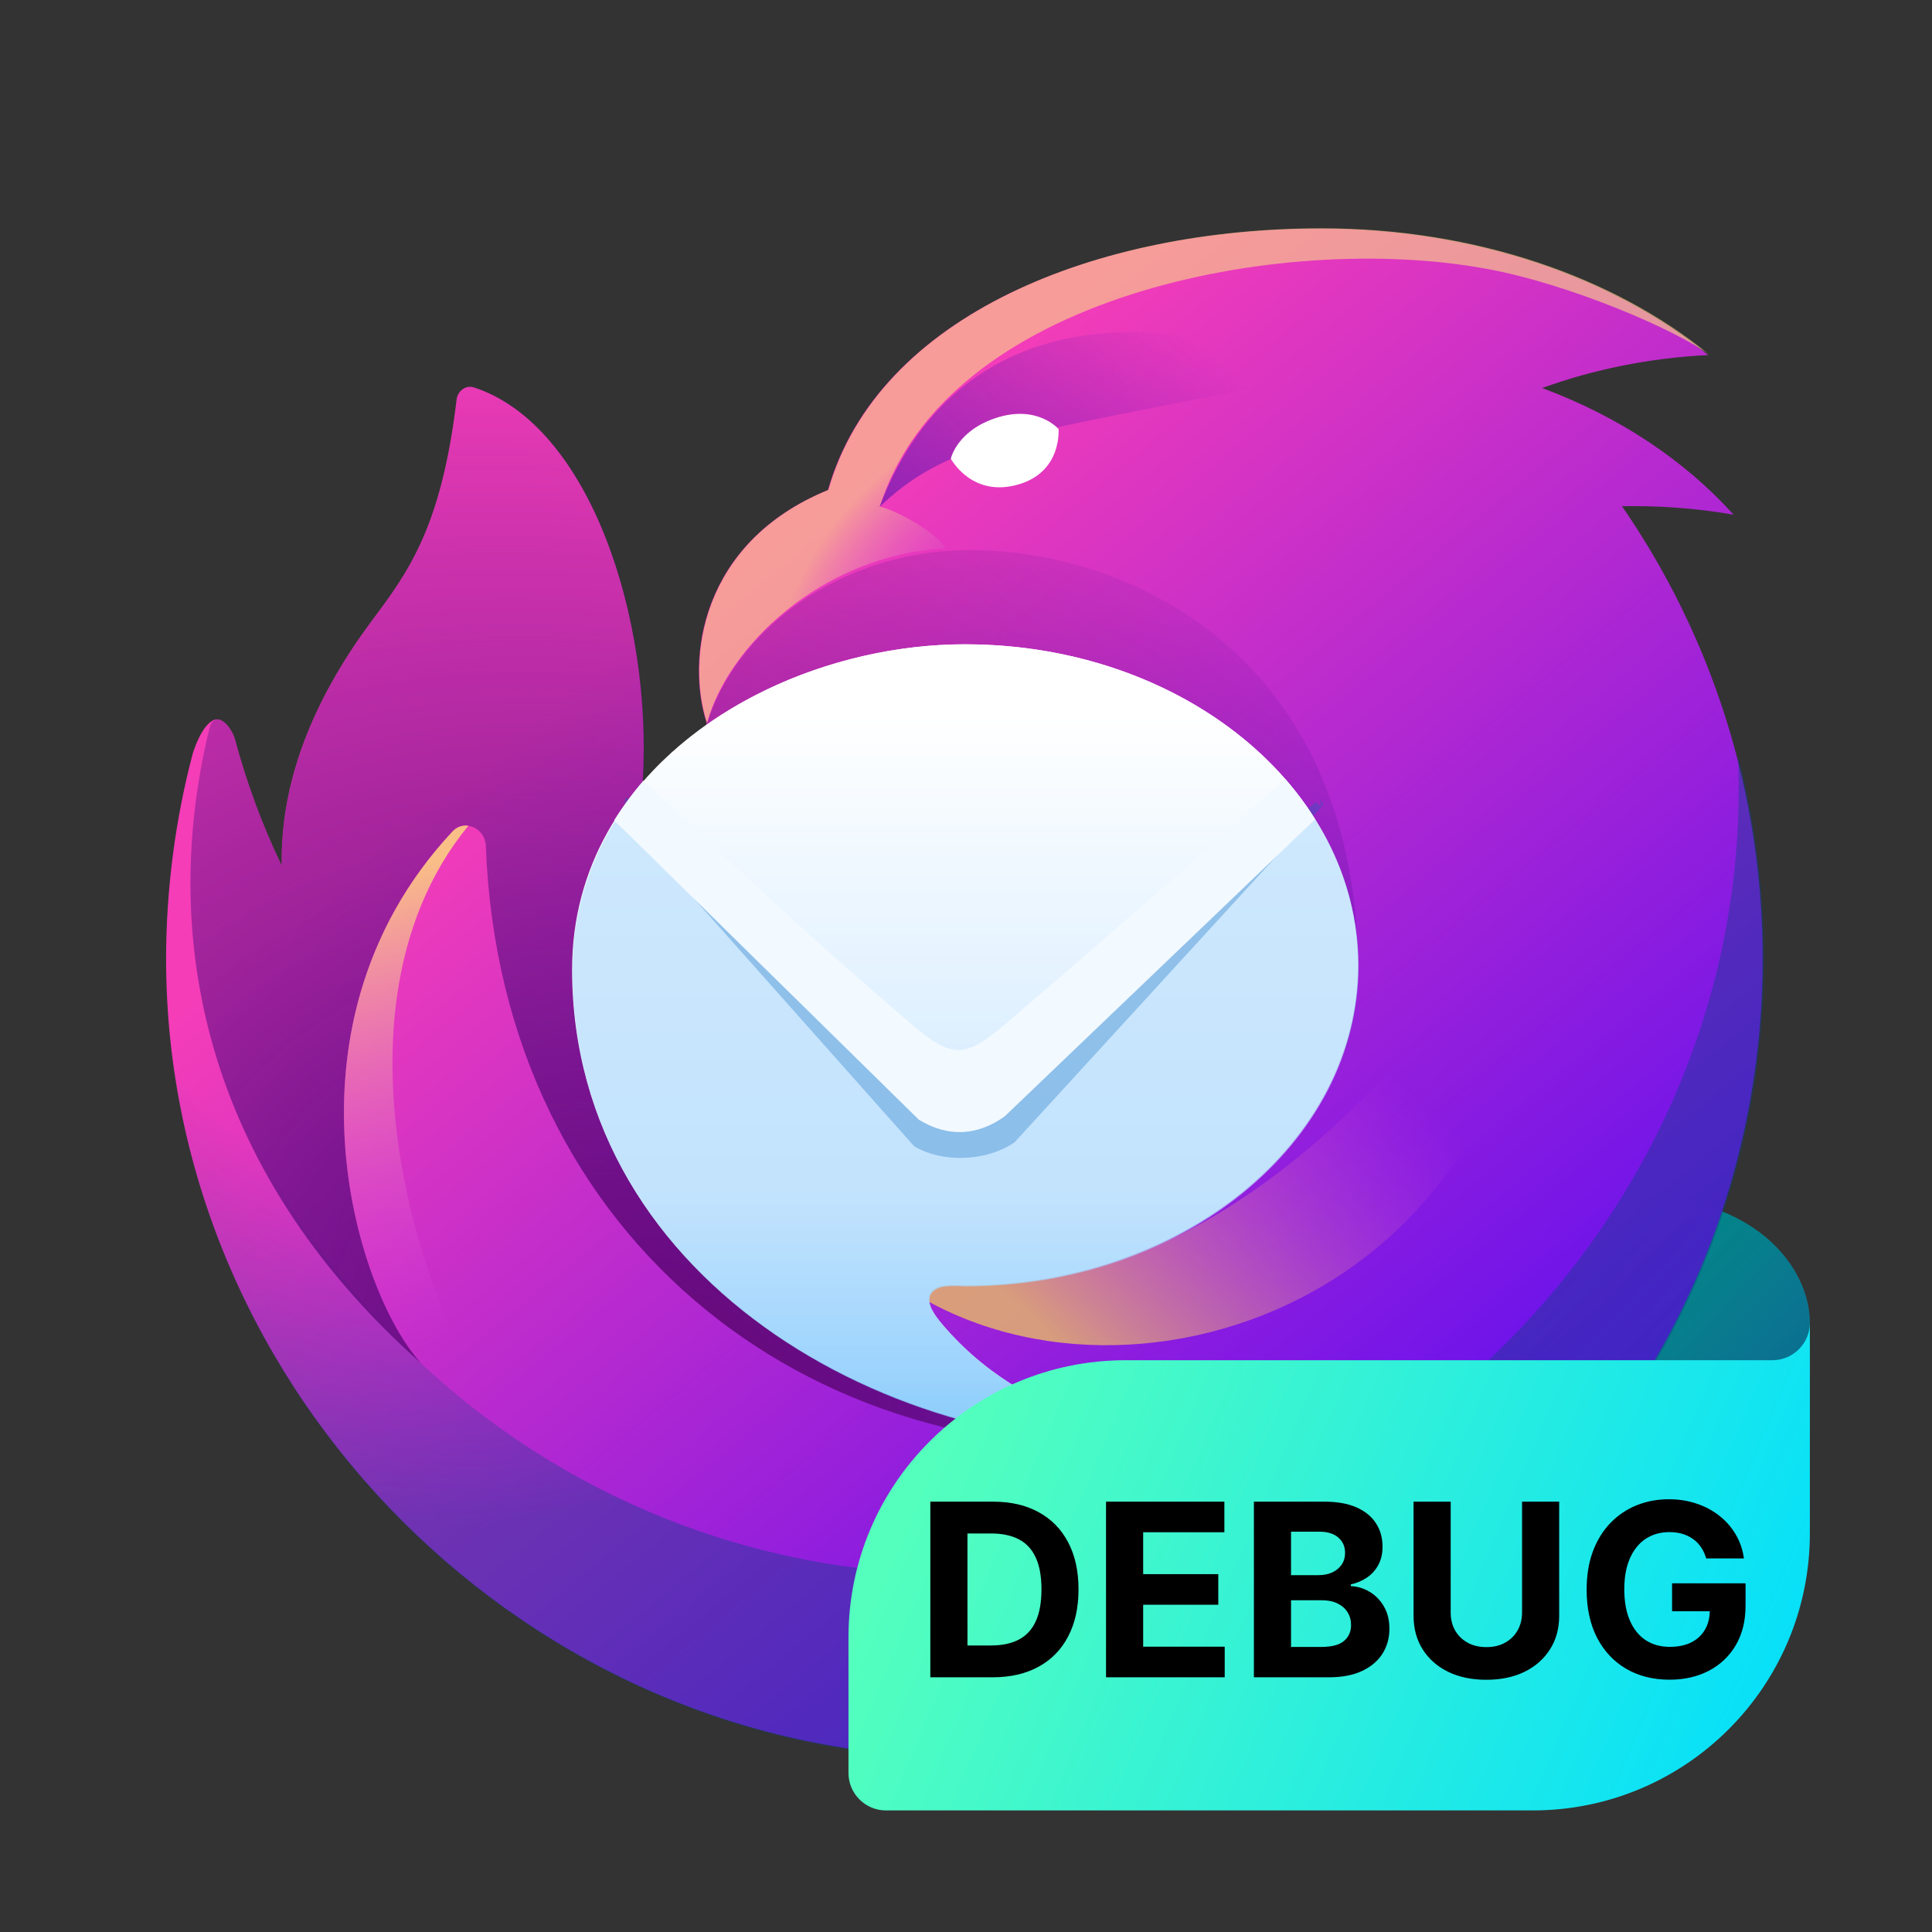 <svg width="1024" height="1024" viewBox="0 0 1024 1024" fill="none" xmlns="http://www.w3.org/2000/svg">
<rect x="0" y="0" width="1024" height="1024" fill="#333333" stroke="none"/>
<path d="M867.299 633.952H494.447C483.468 633.952 474.562 642.857 474.562 653.836V713.488C474.562 801.355 545.781 872.573 633.648 872.573H839.958C905.843 872.573 959.263 819.153 959.263 753.269V701.06C959.263 671.234 929.436 633.952 867.299 633.952Z" fill="#008787"/>
<path d="M438.721 259.821H438.804C465.448 166.677 581.553 121.203 699.869 121.203C781.614 121.203 855.018 147.094 905.324 188.18C874.16 189.725 844.512 195.823 817.373 205.665C858.024 220.767 892.945 244.018 918.833 272.782C901.661 269.814 883.848 268.252 865.584 268.252C863.615 268.252 861.651 268.27 859.692 268.306C906.718 336.489 934.256 419.153 934.256 508.247C934.256 741.926 744.823 931.359 511.145 931.359C281.069 931.359 88.032 738.719 88.032 508.247C88.032 471.848 92.877 434.254 102.266 399.017C104.722 391.615 108.158 384.518 112.719 381.921C118.429 378.671 123.618 388.361 124.458 391.516C130.659 414.796 139.013 437.312 149.318 458.879C148.418 410.566 169.053 366.573 197.446 328.507C216.371 303.135 233.916 279.615 242.019 211.762C242.563 207.208 246.882 203.929 251.241 205.356C312.853 225.528 345.788 328.112 340.66 413.894C374.697 418.759 374.539 383.208 374.539 383.208C363.659 349.774 370.913 287.625 438.611 259.821H438.721Z" fill="url(#paint0_linear_2580_29376)"/>
<path opacity="0.9" d="M921.133 400.544C931.43 633.466 739.951 834.288 506.46 834.288C287.877 834.288 108.763 665.337 92.561 450.904C89.671 470.984 88.151 491.238 88.012 511.524C89.669 740.962 282.407 931.885 511.506 931.885C745.395 931.885 935 742.28 935 508.39C935 471.123 930.172 434.981 921.133 400.544Z" fill="url(#paint1_radial_2580_29376)"/>
<path d="M501.173 290.603C496.611 282.532 475.546 270.59 466.338 268.509C501.185 156.888 678.714 122.621 787.37 142.368C832.587 150.596 888.9 175.231 906.034 188.033C855.674 146.905 782.204 121 700.385 121C581.964 121 465.757 166.507 439.089 259.736H438.895C371.136 287.566 363.876 349.796 374.766 383.252C385.22 343.334 434.963 294.281 501.173 290.603Z" fill="url(#paint2_radial_2580_29376)"/>
<path d="M624.239 213.514C529.11 232.232 498.026 238.355 466.191 268.617C501.946 173.96 593.215 154.769 701.969 197.917C676.086 203.252 650.175 208.455 624.239 213.526V213.514Z" fill="url(#paint3_linear_2580_29376)"/>
<path d="M110.99 386.097C84.999 492.503 105.085 617.567 223.155 722.521C188.005 684.079 145.087 542.148 239.792 440.752C246.169 433.915 257.144 438.937 257.494 448.278C265.299 659.009 435.338 787.715 631.379 763.648C570.638 760.236 369.757 689.875 519.19 662.046C597.294 647.49 719.756 624.681 719.756 514.791C719.756 336.657 582.024 284.579 498.499 292.323C441.339 297.622 390.46 333.898 374.802 383.229C380.816 402.673 356.846 416.286 340.862 413.999C345.993 328.15 313.033 225.411 251.36 205.228C247.004 203.8 242.672 207.079 242.128 211.641C234.021 279.557 216.452 303.092 197.516 328.489C169.093 366.592 148.439 410.623 149.346 458.974C138.982 437.319 130.649 414.749 124.457 391.554C123.767 388.94 119.98 381.644 115.406 381.305C112.926 381.124 111.607 383.543 110.99 386.097Z" fill="url(#paint4_radial_2580_29376)"/>
<path d="M466.71 672.824C581.707 766.199 812.971 696.189 812.971 469.16C719.608 610.679 600.691 708.301 466.722 672.824H466.71Z" fill="url(#paint5_linear_2580_29376)"/>
<path d="M239.789 440.749C240.835 439.579 242.152 438.685 243.625 438.145C245.098 437.604 246.681 437.435 248.235 437.651C163.463 541.045 231.84 722.627 278.763 767.239C281.388 774.668 234.247 736.034 227.75 726.995C192.055 696.709 140.897 546.635 239.789 440.749Z" fill="url(#paint6_linear_2580_29376)"/>
<path d="M511.494 681.38C626.515 681.38 719.768 605.296 719.768 511.438C719.768 417.579 626.515 341.496 511.494 341.496C413.364 341.496 303.171 405.334 303.22 513.918C303.268 681.707 480.531 778.24 631.633 763.623C620.284 762.304 549.475 758.541 501.621 704.406C497.301 699.53 489.811 691.012 493.211 685.482C496.599 679.952 505.94 681.368 511.482 681.368L511.494 681.38Z" fill="url(#paint7_linear_2580_29376)"/>
<path opacity="0.7" d="M720.046 511.872C720.046 605.73 626.793 681.814 511.772 681.814C506.218 681.814 496.889 680.386 493.489 685.928C490.089 691.446 497.579 699.964 501.898 704.84C546.861 755.708 612.091 762.109 629.213 763.791L631.911 764.057C480.808 778.673 303.546 682.141 303.497 514.352C303.34 486.416 311.115 459.008 325.918 435.316L488.153 582.668C499.696 593.147 519.141 593.147 530.684 582.668L695.992 432.521C711.359 456.212 720.046 483.219 720.046 511.872Z" fill="url(#paint8_linear_2580_29376)"/>
<path d="M685.996 443.52L537.721 605.45C523.098 615.53 499.859 616.661 484.496 607.52L348.495 454.52C353.108 447.332 326.282 428.924 331.992 422.52L362.973 448.034C405.428 486.618 439.752 517.789 488.131 557.83C509.964 575.9 516.749 575.548 538.17 557.83C593.515 512.008 644.871 470.551 697.491 424.976C703.355 431.468 696.764 419.122 701.496 426.433L685.996 443.52Z" fill="#0768BA" fill-opacity="0.3"/>
<path d="M696.578 433.429C696.384 433.126 696.189 432.823 695.992 432.52L530.684 582.667C519.141 593.146 499.697 593.146 488.154 582.667L325.919 435.315C325.844 435.147 325.77 434.978 325.696 434.807C362.933 375.022 440.381 341.496 511.494 341.496C592.054 341.496 661.935 378.818 696.578 433.429Z" fill="url(#paint9_linear_2580_29376)"/>
<path d="M697.081 434.217L532.475 591.733C517.87 602.114 502.322 602.864 486.979 593.451L325.531 434.797C330.138 427.395 335.316 420.363 341.019 413.768L357.959 429.619C400.356 469.355 434.635 501.456 482.95 542.692C504.754 561.301 511.53 560.938 532.922 542.692C588.194 495.502 628.62 459.808 681.169 412.873C687.026 419.559 692.343 426.7 697.069 434.229L697.081 434.217Z" fill="#F2F9FF"/>
<path d="M540.715 256.48C563.003 249.462 561.042 227.404 561.042 227.404C561.042 227.404 549.898 214.276 527.816 221.548C507.15 228.36 503.943 243.086 503.943 243.086C503.943 243.086 515.232 264.502 540.715 256.48Z" fill="white"/>
<path opacity="0.9" d="M867.299 633.952H494.447C483.468 633.952 474.562 642.857 474.562 653.836V713.488C474.562 801.355 545.781 872.573 633.648 872.573H839.958C905.843 872.573 959.263 819.153 959.263 753.269V701.06C959.263 671.234 929.436 633.952 867.299 633.952Z" fill="url(#paint10_linear_2580_29376)"/>
<path d="M939.379 720.943H596.603C515.48 720.943 449.708 786.716 449.708 867.838V939.681C449.708 950.672 458.613 959.565 469.592 959.565H812.368C893.491 959.565 959.263 893.805 959.263 812.67V701.059C959.263 712.05 950.357 720.943 939.379 720.943Z" fill="url(#paint11_linear_2580_29376)"/>
<path d="M526.091 889H493.091V795.909H526.364C535.727 795.909 543.788 797.773 550.545 801.5C557.303 805.197 562.5 810.515 566.136 817.455C569.803 824.394 571.636 832.697 571.636 842.364C571.636 852.061 569.803 860.394 566.136 867.364C562.5 874.333 557.273 879.682 550.455 883.409C543.667 887.136 535.545 889 526.091 889ZM512.773 872.136H525.273C531.091 872.136 535.985 871.106 539.955 869.045C543.955 866.955 546.955 863.727 548.955 859.364C550.985 854.97 552 849.303 552 842.364C552 835.485 550.985 829.864 548.955 825.5C546.955 821.136 543.97 817.924 540 815.864C536.03 813.803 531.136 812.773 525.318 812.773H512.773V872.136ZM586.216 889V795.909H648.943V812.136H605.898V834.318H645.716V850.545H605.898V872.773H649.125V889H586.216ZM664.591 889V795.909H701.864C708.712 795.909 714.424 796.924 719 798.955C723.576 800.985 727.015 803.803 729.318 807.409C731.621 810.985 732.773 815.106 732.773 819.773C732.773 823.409 732.045 826.606 730.591 829.364C729.136 832.091 727.136 834.333 724.591 836.091C722.076 837.818 719.197 839.045 715.955 839.773V840.682C719.5 840.833 722.818 841.833 725.909 843.682C729.03 845.53 731.561 848.121 733.5 851.455C735.439 854.758 736.409 858.697 736.409 863.273C736.409 868.212 735.182 872.621 732.727 876.5C730.303 880.348 726.712 883.394 721.955 885.636C717.197 887.879 711.333 889 704.364 889H664.591ZM684.273 872.909H700.318C705.803 872.909 709.803 871.864 712.318 869.773C714.833 867.652 716.091 864.833 716.091 861.318C716.091 858.742 715.47 856.47 714.227 854.5C712.985 852.53 711.212 850.985 708.909 849.864C706.636 848.742 703.924 848.182 700.773 848.182H684.273V872.909ZM684.273 834.864H698.864C701.561 834.864 703.955 834.394 706.045 833.455C708.167 832.485 709.833 831.121 711.045 829.364C712.288 827.606 712.909 825.5 712.909 823.045C712.909 819.682 711.712 816.97 709.318 814.909C706.955 812.848 703.591 811.818 699.227 811.818H684.273V834.864ZM806.716 795.909H826.398V856.364C826.398 863.152 824.777 869.091 821.534 874.182C818.322 879.273 813.822 883.242 808.034 886.091C802.246 888.909 795.504 890.318 787.807 890.318C780.08 890.318 773.322 888.909 767.534 886.091C761.746 883.242 757.246 879.273 754.034 874.182C750.822 869.091 749.216 863.152 749.216 856.364V795.909H768.898V854.682C768.898 858.227 769.67 861.379 771.216 864.136C772.792 866.894 775.004 869.061 777.852 870.636C780.701 872.212 784.019 873 787.807 873C791.625 873 794.943 872.212 797.761 870.636C800.61 869.061 802.807 866.894 804.352 864.136C805.928 861.379 806.716 858.227 806.716 854.682V795.909ZM904.318 826C903.682 823.788 902.788 821.833 901.636 820.136C900.485 818.409 899.076 816.955 897.409 815.773C895.773 814.561 893.894 813.636 891.773 813C889.682 812.364 887.364 812.045 884.818 812.045C880.061 812.045 875.879 813.227 872.273 815.591C868.697 817.955 865.909 821.394 863.909 825.909C861.909 830.394 860.909 835.879 860.909 842.364C860.909 848.848 861.894 854.364 863.864 858.909C865.833 863.455 868.621 866.924 872.227 869.318C875.833 871.682 880.091 872.864 885 872.864C889.455 872.864 893.258 872.076 896.409 870.5C899.591 868.894 902.015 866.636 903.682 863.727C905.379 860.818 906.227 857.379 906.227 853.409L910.227 854H886.227V839.182H925.182V850.909C925.182 859.091 923.455 866.121 920 872C916.545 877.848 911.788 882.364 905.727 885.545C899.667 888.697 892.727 890.273 884.909 890.273C876.182 890.273 868.515 888.348 861.909 884.5C855.303 880.621 850.152 875.121 846.455 868C842.788 860.848 840.955 852.364 840.955 842.545C840.955 835 842.045 828.273 844.227 822.364C846.439 816.424 849.53 811.394 853.5 807.273C857.47 803.152 862.091 800.015 867.364 797.864C872.636 795.712 878.348 794.636 884.5 794.636C889.773 794.636 894.682 795.409 899.227 796.955C903.773 798.47 907.803 800.621 911.318 803.409C914.864 806.197 917.758 809.515 920 813.364C922.242 817.182 923.682 821.394 924.318 826H904.318Z" fill="black"/>
<defs>
<linearGradient id="paint0_linear_2580_29376" x1="395.854" y1="287.986" x2="831.352" y2="817.025" gradientUnits="userSpaceOnUse">
<stop stop-color="#F53DB8"/>
<stop offset="1" stop-color="#590DF2"/>
</linearGradient>
<radialGradient id="paint1_radial_2580_29376" cx="0" cy="0" r="1" gradientUnits="userSpaceOnUse" gradientTransform="translate(233.887 452.187) rotate(66.518) scale(358.108 343.053)">
<stop offset="0.53" stop-color="#0B4186" stop-opacity="0"/>
<stop offset="1" stop-color="#0B4186" stop-opacity="0.45"/>
</radialGradient>
<radialGradient id="paint2_radial_2580_29376" cx="0" cy="0" r="1" gradientUnits="userSpaceOnUse" gradientTransform="translate(522.384 305.111) rotate(-127.996) scale(76.556 126.683)">
<stop stop-color="#D13AEF" stop-opacity="0"/>
<stop offset="1" stop-color="#F9D286" stop-opacity="0.64"/>
</radialGradient>
<linearGradient id="paint3_linear_2580_29376" x1="401.106" y1="403.131" x2="615.927" y2="163.99" gradientUnits="userSpaceOnUse">
<stop stop-color="#450FB0"/>
<stop offset="1" stop-color="#450FB0" stop-opacity="0"/>
</linearGradient>
<radialGradient id="paint4_radial_2580_29376" cx="0" cy="0" r="1" gradientUnits="userSpaceOnUse" gradientTransform="translate(351.776 739.134) rotate(-64.263) scale(558.669 690.12)">
<stop offset="0.02" stop-color="#650877"/>
<stop offset="0.97" stop-color="#340B86" stop-opacity="0"/>
</radialGradient>
<linearGradient id="paint5_linear_2580_29376" x1="761.5" y1="591" x2="611.5" y2="756.5" gradientUnits="userSpaceOnUse">
<stop stop-color="#D647E2" stop-opacity="0"/>
<stop offset="1" stop-color="#E7BB65" stop-opacity="0.8"/>
</linearGradient>
<linearGradient id="paint6_linear_2580_29376" x1="182" y1="438" x2="246.19" y2="710.527" gradientUnits="userSpaceOnUse">
<stop offset="0.1" stop-color="#F9BF86"/>
<stop offset="1" stop-color="#D63AEF" stop-opacity="0"/>
</linearGradient>
<linearGradient id="paint7_linear_2580_29376" x1="511.494" y1="403.725" x2="511.494" y2="761.881" gradientUnits="userSpaceOnUse">
<stop stop-color="white"/>
<stop offset="0.91" stop-color="#BEE1FE"/>
<stop offset="1" stop-color="#96CEFD"/>
</linearGradient>
<linearGradient id="paint8_linear_2580_29376" x1="511.775" y1="635.512" x2="511.775" y2="740.186" gradientUnits="userSpaceOnUse">
<stop stop-color="#BCE0FD"/>
<stop offset="1" stop-color="#88CCFC"/>
</linearGradient>
<linearGradient id="paint9_linear_2580_29376" x1="511.137" y1="378.081" x2="511.137" y2="750.521" gradientUnits="userSpaceOnUse">
<stop stop-color="white"/>
<stop offset="0.91" stop-color="#BEE1FE"/>
<stop offset="1" stop-color="#96CEFD"/>
</linearGradient>
<linearGradient id="paint10_linear_2580_29376" x1="857.435" y1="862.856" x2="728.38" y2="740.675" gradientUnits="userSpaceOnUse">
<stop stop-color="#054096" stop-opacity="0.5"/>
<stop offset="0.054" stop-color="#0F3D9C" stop-opacity="0.441"/>
<stop offset="0.261" stop-color="#2F35B1" stop-opacity="0.249"/>
<stop offset="0.466" stop-color="#462FBF" stop-opacity="0.111"/>
<stop offset="0.669" stop-color="#542BC8" stop-opacity="0.028"/>
<stop offset="0.864" stop-color="#592ACB" stop-opacity="0"/>
</linearGradient>
<linearGradient id="paint11_linear_2580_29376" x1="505.676" y1="742.837" x2="971.565" y2="939.967" gradientUnits="userSpaceOnUse">
<stop offset="0.001" stop-color="#54FFBD"/>
<stop offset="1" stop-color="#00DDFF"/>
</linearGradient>
</defs>
</svg>
